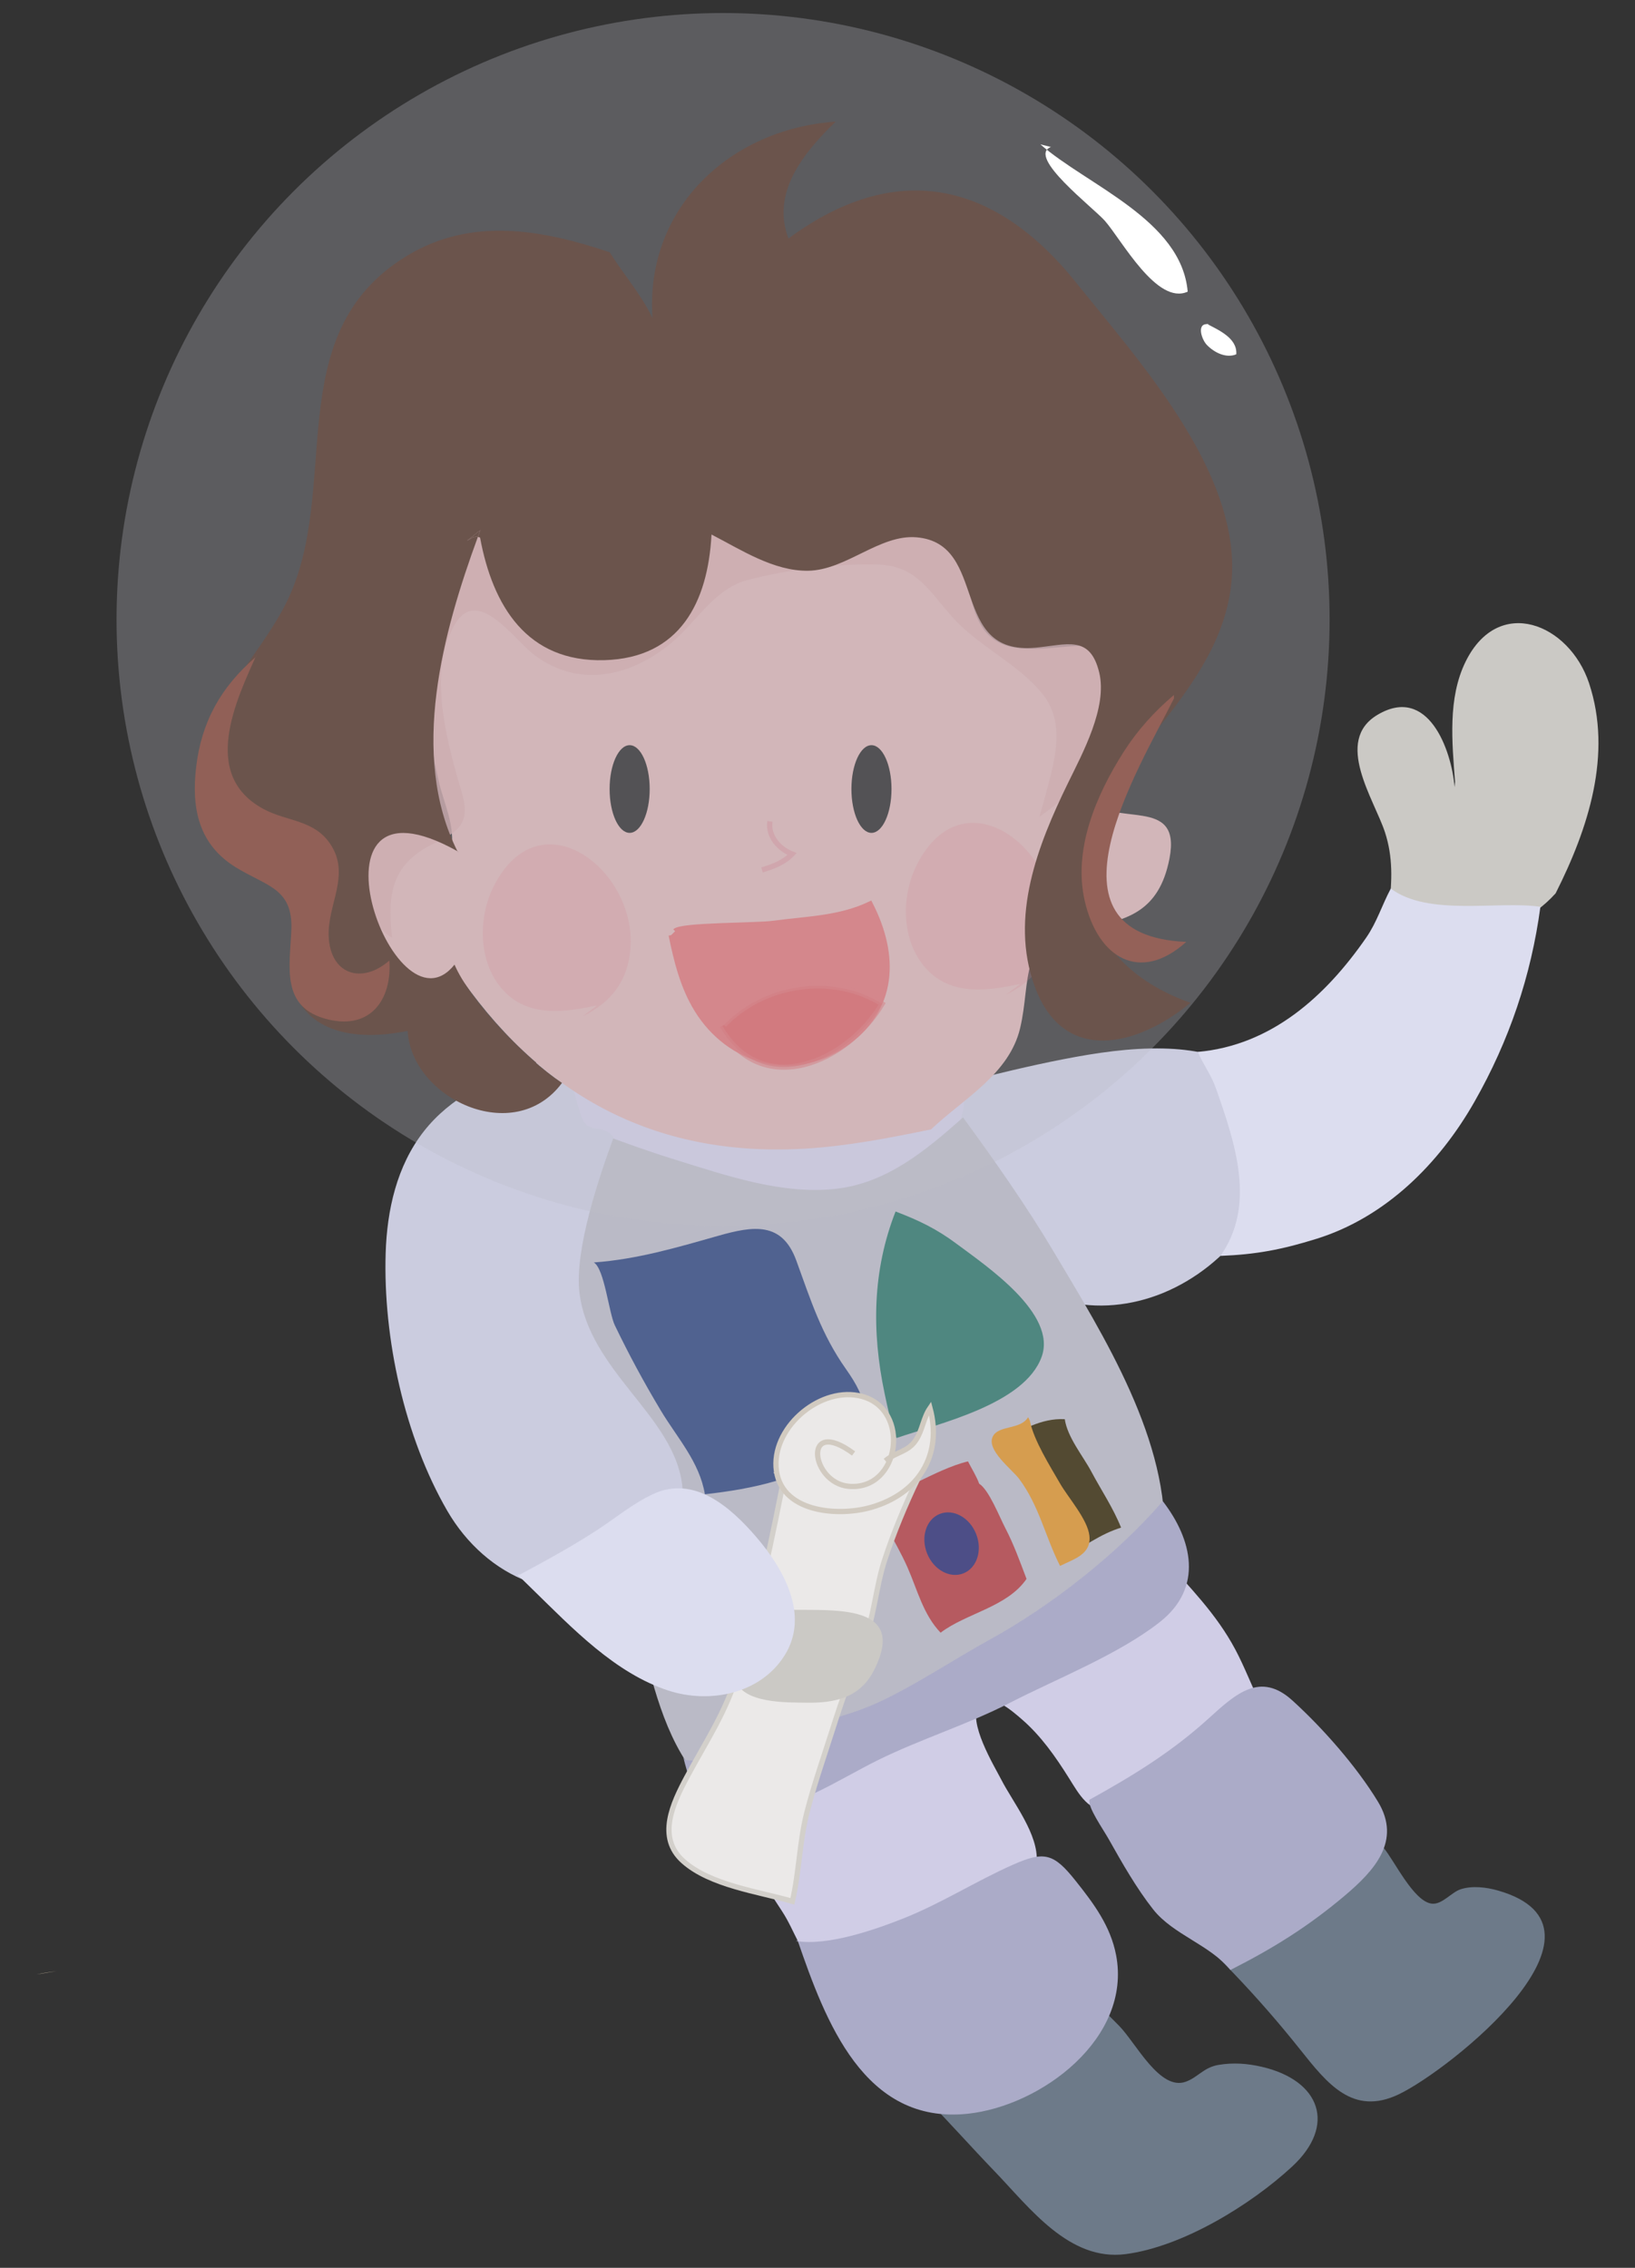 <svg version="1.1" id="el_2R4dZG7zW" xmlns="http://www.w3.org/2000/svg" xmlns:xlink="http://www.w3.org/1999/xlink" x="0px" y="0px" viewBox="0 0 310 430" enable-background="new 0 0 310 430" xml:space="preserve"><rect x="0" y="0" width="310" height="430" fill="#333333" stroke="none"/><style>@-webkit-keyframes el_dKN9Bi8HNI_U1cx6RSEp_Animation{0%{-webkit-transform: translate(178.256px, 247.547px) rotate(0deg) translate(-178.256px, -247.547px);transform: translate(178.256px, 247.547px) rotate(0deg) translate(-178.256px, -247.547px);}3.33%{-webkit-transform: translate(178.256px, 247.547px) rotate(-8deg) translate(-178.256px, -247.547px);transform: translate(178.256px, 247.547px) rotate(-8deg) translate(-178.256px, -247.547px);}6.67%{-webkit-transform: translate(178.256px, 247.547px) rotate(0deg) translate(-178.256px, -247.547px);transform: translate(178.256px, 247.547px) rotate(0deg) translate(-178.256px, -247.547px);}10%{-webkit-transform: translate(178.256px, 247.547px) rotate(-8deg) translate(-178.256px, -247.547px);transform: translate(178.256px, 247.547px) rotate(-8deg) translate(-178.256px, -247.547px);}13.33%{-webkit-transform: translate(178.256px, 247.547px) rotate(0deg) translate(-178.256px, -247.547px);transform: translate(178.256px, 247.547px) rotate(0deg) translate(-178.256px, -247.547px);}16.67%{-webkit-transform: translate(178.256px, 247.547px) rotate(-8deg) translate(-178.256px, -247.547px);transform: translate(178.256px, 247.547px) rotate(-8deg) translate(-178.256px, -247.547px);}20%{-webkit-transform: translate(178.256px, 247.547px) rotate(0deg) translate(-178.256px, -247.547px);transform: translate(178.256px, 247.547px) rotate(0deg) translate(-178.256px, -247.547px);}23.33%{-webkit-transform: translate(178.256px, 247.547px) rotate(-8deg) translate(-178.256px, -247.547px);transform: translate(178.256px, 247.547px) rotate(-8deg) translate(-178.256px, -247.547px);}26.67%{-webkit-transform: translate(178.256px, 247.547px) rotate(0deg) translate(-178.256px, -247.547px);transform: translate(178.256px, 247.547px) rotate(0deg) translate(-178.256px, -247.547px);}30%{-webkit-transform: translate(178.256px, 247.547px) rotate(-8deg) translate(-178.256px, -247.547px);transform: translate(178.256px, 247.547px) rotate(-8deg) translate(-178.256px, -247.547px);}33.33%{-webkit-transform: translate(178.256px, 247.547px) rotate(0deg) translate(-178.256px, -247.547px);transform: translate(178.256px, 247.547px) rotate(0deg) translate(-178.256px, -247.547px);}36.67%{-webkit-transform: translate(178.256px, 247.547px) rotate(-8deg) translate(-178.256px, -247.547px);transform: translate(178.256px, 247.547px) rotate(-8deg) translate(-178.256px, -247.547px);}40%{-webkit-transform: translate(178.256px, 247.547px) rotate(0deg) translate(-178.256px, -247.547px);transform: translate(178.256px, 247.547px) rotate(0deg) translate(-178.256px, -247.547px);}43.33%{-webkit-transform: translate(178.256px, 247.547px) rotate(-8deg) translate(-178.256px, -247.547px);transform: translate(178.256px, 247.547px) rotate(-8deg) translate(-178.256px, -247.547px);}46.67%{-webkit-transform: translate(178.256px, 247.547px) rotate(0deg) translate(-178.256px, -247.547px);transform: translate(178.256px, 247.547px) rotate(0deg) translate(-178.256px, -247.547px);}50%{-webkit-transform: translate(178.256px, 247.547px) rotate(-8deg) translate(-178.256px, -247.547px);transform: translate(178.256px, 247.547px) rotate(-8deg) translate(-178.256px, -247.547px);}53.33%{-webkit-transform: translate(178.256px, 247.547px) rotate(0deg) translate(-178.256px, -247.547px);transform: translate(178.256px, 247.547px) rotate(0deg) translate(-178.256px, -247.547px);}100%{-webkit-transform: translate(178.256px, 247.547px) rotate(0deg) translate(-178.256px, -247.547px);transform: translate(178.256px, 247.547px) rotate(0deg) translate(-178.256px, -247.547px);}}@keyframes el_dKN9Bi8HNI_U1cx6RSEp_Animation{0%{-webkit-transform: translate(178.256px, 247.547px) rotate(0deg) translate(-178.256px, -247.547px);transform: translate(178.256px, 247.547px) rotate(0deg) translate(-178.256px, -247.547px);}3.33%{-webkit-transform: translate(178.256px, 247.547px) rotate(-8deg) translate(-178.256px, -247.547px);transform: translate(178.256px, 247.547px) rotate(-8deg) translate(-178.256px, -247.547px);}6.67%{-webkit-transform: translate(178.256px, 247.547px) rotate(0deg) translate(-178.256px, -247.547px);transform: translate(178.256px, 247.547px) rotate(0deg) translate(-178.256px, -247.547px);}10%{-webkit-transform: translate(178.256px, 247.547px) rotate(-8deg) translate(-178.256px, -247.547px);transform: translate(178.256px, 247.547px) rotate(-8deg) translate(-178.256px, -247.547px);}13.33%{-webkit-transform: translate(178.256px, 247.547px) rotate(0deg) translate(-178.256px, -247.547px);transform: translate(178.256px, 247.547px) rotate(0deg) translate(-178.256px, -247.547px);}16.67%{-webkit-transform: translate(178.256px, 247.547px) rotate(-8deg) translate(-178.256px, -247.547px);transform: translate(178.256px, 247.547px) rotate(-8deg) translate(-178.256px, -247.547px);}20%{-webkit-transform: translate(178.256px, 247.547px) rotate(0deg) translate(-178.256px, -247.547px);transform: translate(178.256px, 247.547px) rotate(0deg) translate(-178.256px, -247.547px);}23.33%{-webkit-transform: translate(178.256px, 247.547px) rotate(-8deg) translate(-178.256px, -247.547px);transform: translate(178.256px, 247.547px) rotate(-8deg) translate(-178.256px, -247.547px);}26.67%{-webkit-transform: translate(178.256px, 247.547px) rotate(0deg) translate(-178.256px, -247.547px);transform: translate(178.256px, 247.547px) rotate(0deg) translate(-178.256px, -247.547px);}30%{-webkit-transform: translate(178.256px, 247.547px) rotate(-8deg) translate(-178.256px, -247.547px);transform: translate(178.256px, 247.547px) rotate(-8deg) translate(-178.256px, -247.547px);}33.33%{-webkit-transform: translate(178.256px, 247.547px) rotate(0deg) translate(-178.256px, -247.547px);transform: translate(178.256px, 247.547px) rotate(0deg) translate(-178.256px, -247.547px);}36.67%{-webkit-transform: translate(178.256px, 247.547px) rotate(-8deg) translate(-178.256px, -247.547px);transform: translate(178.256px, 247.547px) rotate(-8deg) translate(-178.256px, -247.547px);}40%{-webkit-transform: translate(178.256px, 247.547px) rotate(0deg) translate(-178.256px, -247.547px);transform: translate(178.256px, 247.547px) rotate(0deg) translate(-178.256px, -247.547px);}43.33%{-webkit-transform: translate(178.256px, 247.547px) rotate(-8deg) translate(-178.256px, -247.547px);transform: translate(178.256px, 247.547px) rotate(-8deg) translate(-178.256px, -247.547px);}46.67%{-webkit-transform: translate(178.256px, 247.547px) rotate(0deg) translate(-178.256px, -247.547px);transform: translate(178.256px, 247.547px) rotate(0deg) translate(-178.256px, -247.547px);}50%{-webkit-transform: translate(178.256px, 247.547px) rotate(-8deg) translate(-178.256px, -247.547px);transform: translate(178.256px, 247.547px) rotate(-8deg) translate(-178.256px, -247.547px);}53.33%{-webkit-transform: translate(178.256px, 247.547px) rotate(0deg) translate(-178.256px, -247.547px);transform: translate(178.256px, 247.547px) rotate(0deg) translate(-178.256px, -247.547px);}100%{-webkit-transform: translate(178.256px, 247.547px) rotate(0deg) translate(-178.256px, -247.547px);transform: translate(178.256px, 247.547px) rotate(0deg) translate(-178.256px, -247.547px);}}#el_2R4dZG7zW *{-webkit-animation-duration: 9s;animation-duration: 9s;-webkit-animation-iteration-count: infinite;animation-iteration-count: infinite;-webkit-animation-timing-function: cubic-bezier(0, 0, 1, 1);animation-timing-function: cubic-bezier(0, 0, 1, 1);}#el_w1dsbvOw-H{fill: #CBC9C5;}#el_SMMYUv8jSN{fill: #CBCCDF;}#el_YSfe63Z2eF{fill: #DCDDEF;}#el_cj3RSSrH3z{fill: #C1B49A;}#el_lEibiWxxkP{fill: #6D7A89;}#el_Tl2FiTjy6R{fill: #6D7A89;}#el_PKwcgrozte{fill: #D0CDE6;}#el_ijN8M77zUn{fill: #D0CDE6;}#el_pgKUnCUaE9{fill: none;}#el_u6sGRIaFBI{fill: #BABAC6;}#el_7ytiAI8MPC{fill: #506290;}#el_UZgJbwcwKp{fill: #4F8780;}#el_Od6PytOE8l{fill: #B65A60;}#el_LbfdJUgIwN{fill: #534A32;}#el_MHKPxM18EWI{fill: #D69D4F;}#el_JzN0yoWonJa{fill: #ABABC8;}#el_WbmENBpRmse{fill: #EBE9E8;stroke: #D3D0CB;}#el_yVf_HFDf0dj{fill: #EBE9E8;stroke: #D1CAC0;}#el_oQebNwIaV19{fill: #CBCCDF;}#el_o0Bf0B7Dl6J{fill: #CBC9C5;}#el_QMB8NEfZPcj{fill: #DCDDEF;}#el_Sxxj9_4of_P{fill: #DBB4B4;}#el_Rd5FK8IIK54{fill: #ABABC8;}#el_Ddio7GQVfZe{fill: #ABABC8;}#el_V6TGD6GQZvC{fill: #272525;}#el_8EEq54eW3EB{fill: none;}#el_akLKE4uS3CS{opacity: 0.2;fill: #DC6C7C;}#el_2YorOjjXw6x{fill: #DE7074;stroke: #DE7074;}#el_HYo3IFymMAB{opacity: 0.6;fill: #D95256;stroke: #DE7074;}#el_JrQwbWa501s{opacity: 0.2;fill: #DC6C7C;}#el_iQGDV5RKY1m{opacity: 0.3;fill: none;stroke: #D06879;}#el_P3gNXtBWJiU{opacity: 0.8;fill: #D3A6A7;}#el_WTD1bSKB4Zu{fill: #492818;}#el_Gy1qv1xh2TJ{fill: #492818;}#el_8EVAw912mpr{fill: #492818;}#el_1RNwvMixrvy{fill: #492818;}#el_CJDx7B66u2d{fill: #492818;}#el_AMsamvhKeN1{fill: #492818;}#el_iepaNqvxnJ8{fill: #833A29;}#el_aITBOVwa-hi{fill: #7F3928;}#el_eLrsLRZBaxf{fill: #272525;}#el_Cibf4s1vFO3{opacity: 0.3;fill: #BABAC6;}#el_C89ooN6BFZV{fill: #FFFFFF;}#el_OZXgiQV4mDZ{fill: #FFFFFF;}#el_MxoC8Dj3zAq{-webkit-transform: matrix(0.929, -0.371, 0.371, 0.929, -95.635, 87.638);transform: matrix(0.929, -0.371, 0.371, 0.929, -95.635, 87.638);fill: #4D4E87;}#el_dKN9Bi8HNI_U1cx6RSEp{-webkit-animation-name: el_dKN9Bi8HNI_U1cx6RSEp_Animation;animation-name: el_dKN9Bi8HNI_U1cx6RSEp_Animation;-webkit-transform: translate(178.256px, 247.547px) rotate(0deg) translate(-178.256px, -247.547px);transform: translate(178.256px, 247.547px) rotate(0deg) translate(-178.256px, -247.547px);}</style>
<g id="el_dKN9Bi8HNI_U1cx6RSEp" data-animator-group="true" data-animator-type="1"><g id="el_dKN9Bi8HNI">
	<path d="M275.79,149.241c-0.576-7.064-5.024-19.434-14.632-13.693c-8.31,4.965-0.592,16.028,1.445,22.285&#10;&#9;&#9;c1.509,4.637,1.363,9.19,0.762,13.971c11.717,3.59,22.342,7.82,31.586-2.424c6.19-12.266,10.81-26.372,6.334-39.85&#10;&#9;&#9;c-3.742-11.269-17.146-16.766-23.395-4.094c-3.425,6.945-2.572,15.355-2.008,22.809" id="el_w1dsbvOw-H"/>
	<path d="M178.816,205.675c0.16,5.578,0.34,11.194,1.533,16.665c1.195,5.475,3.424,10.755,7.017,15.099&#10;&#9;&#9;c3.72,4.5,8.777,7.805,14.444,9.256c6.182,1.581,12.754,0.895,18.632-1.505c6.281-2.565,11.781-7.008,15.761-12.491&#10;&#9;&#9;c3.53-4.865,6.097-10.841,6.022-16.94c-0.06-4.997-2.146-9.681-6.214-12.675c-4.392-3.23-10.092-4.148-15.416-4.275&#10;&#9;&#9;c-6.381-0.152-12.763,0.822-19.01,2.035c-6.34,1.231-12.618,2.776-18.885,4.338c-1.482,0.368-2.963,0.74-4.444,1.112" id="el_SMMYUv8jSN"/>
	<path d="M227.119,199.449c13.935-1.248,24.216-10.536,31.918-21.666c2.029-2.933,2.982-6.159,4.66-9.303&#10;&#9;&#9;c7.105,5.339,20.344,2.269,28.367,3.455c-1.753,13.069-5.899,25.365-12.498,36.96c-6.686,11.749-16.846,21.919-29.985,26.004&#10;&#9;&#9;c-6.547,2.035-11.378,2.961-18.183,3.228c6.747-9.565,2.87-21.19-0.827-31.69C229.597,203.674,228.274,202.141,227.119,199.449&#10;&#9;&#9;C227.037,199.678,227.25,199.241,227.119,199.449" id="el_YSfe63Z2eF"/>
</g></g>
<path d="M10.93,373.708c-1.342,0.188-2.681,0.354-4,0.668" id="el_cj3RSSrH3z"/>
<path d="M160.262,386.249c0.344-0.049,1.67-0.214,1.084-0.263c11.054,7.318,18.104,16.235,27.3,25.786&#10;&#9;c6.591,6.844,14.058,17.006,24.747,15.631c10.823-1.393,23.707-9.314,31.569-16.576c8.515-7.865,5.362-16.363-5.701-18.939&#10;&#9;c-2.719-0.633-5.453-0.836-8.228-0.365c-2.824,0.48-3.855,2.324-6.192,3.184c-4.929,1.811-9.435-7.299-12.641-10.58&#10;&#9;c-3.996-4.09-9.662-9.098-12.143-14.295c-7.104,1.713-15.128,6.51-21.679,9.869c-4.361,2.234-7.998,3.902-12.588,5.27&#10;&#9;c-2.742,0.816-1.073,0.411-3.748-1.565" id="el_lEibiWxxkP"/>
<path d="M220.08,360.923c9.702,8.533,18.354,17.541,26.399,27.645c5.158,6.479,10.006,12.705,18.74,8.529&#10;&#9;c9.644-4.607,43.544-31.547,18.803-38.637c-2.182-0.625-4.866-0.951-7.053-0.248c-1.797,0.578-3.539,2.961-5.501,2.736&#10;&#9;c-3.442-0.393-7.075-8.145-9.173-10.641c-3.498-4.164-6.085-12.922-11.977-14.098c-3.378,4.623-7.671,8.326-12.268,11.797&#10;&#9;c-2.934,2.215-5.98,4.262-9.022,6.318c-2.504,1.691-7.275,6.938-10.277,6.701" id="el_Tl2FiTjy6R"/>
<path d="M125.896,318.173c11.707-2.98,22.435-6.814,33.441-12.174c11.553-5.623,22.191-12.924,33.093-19.795&#10;&#9;c4.665-2.939,9.112-6.367,13.911-9.047c2.44,2.447,3.571,6.379,6.092,8.994c2.844,2.951,5.414,6.09,8.129,9.166&#10;&#9;c4.99,5.646,10.059,10.666,13.678,17.482c1.735,3.266,3.032,6.736,4.654,10.057c-5.365,2.686-10.146,5.979-14.728,9.988&#10;&#9;c-3.858,3.377-8.563,9.242-13.716,10.266c-3.897,0.771-5.879-2.947-7.757-5.941c-2.578-4.113-5.32-8.029-8.948-11.172&#10;&#9;c-1.58-1.369-6.252-5.551-8.143-2.783c-2.216,3.246,2.893,11.59,4.25,14.236c2.211,4.307,7.115,10.395,6.704,15.635&#10;&#9;c-0.375,4.781-6.246,7.047-9.708,8.729c-9.543,4.635-19.331,8.689-29.545,11.273c-1.078,0.271-2.16,0.537-3.241,0.801&#10;&#9;c0.065-1.809-1.839-4.002-2.642-5.559c-1.039-2.018-1.89-4.027-3.134-5.928c-2.192-3.348-4.382-6.701-6.509-10.088&#10;&#9;c-4.328-6.896-8.015-14.17-11.247-21.727c-0.883-2.062-1.418-4.277-2.298-6.336c-0.93-2.176-2.358-3.773-2.118-6.311" id="el_PKwcgrozte"/>
<path d="M132.346,207.292c9.658,4.944,18.184,4.09,28.381,0.975c4.001-1.223,21.678-9.105,22.058-0.232&#10;&#9;c0.427,9.971-13.726,18.527-21.609,20.99c-12.876,4.025-28.05,1.439-39.951-4.48c-10.815-5.381-15.933-13.727-15.944-25.7&#10;&#9;c-0.002-1.275,0.032-2.552,0.065-3.826c6.134,5.533,13.749,10.218,21.943,11.804c3.75,0.727,5.448,1.438,7.589,4.558&#10;&#9;c1.801,2.626,3.543,3.774,6.744,4.325c2.543,0.438,5.528,0.625,7.918-0.529c1.167-0.564,2.156-1.371,2.854-2.471&#10;&#9;c0.206-0.324,1.19-3.564,1.152-3.56c-3.554,0.515-7.175,1.522-10.784,1.899c-3.855,0.402-6.694-1.379-10.166-1.502" id="el_ijN8M77zUn"/>
<path d="M113.266,249.374c0.058,0.02,0.217-0.43,0.333-1" id="el_pgKUnCUaE9"/>
<path d="M113.513,214.827c-6.613,21.197-3.975,40.652,0.136,62.111c1.826,9.531,4.053,18.951,6.559,28.324&#10;&#9;c2.521,9.436,4.455,20.5,9.892,28.783c6.263,9.543,15.683,4.672,23.747,0.254c2.217-0.059,3.211-3.025,5.02-3.801&#10;&#9;c2.36-1.012,5.494-0.201,7.943-0.902c3.707-1.062,9.635-2.688,12.662-4.826c-0.428-1.039-0.729-2.107-0.908-3.211&#10;&#9;c17.811-2.451,40.747-6.836,42.15-28.875c1.226-19.248-11.423-39.373-20.893-55.285c-5.258-8.838-11.164-17.221-17.225-25.521&#10;&#9;c-7.016,6.209-14.379,12.414-24.042,13.525c-10.221,1.176-20.88-2.525-30.514-5.512&#10;&#9;C123.137,218.371,118.312,216.647,113.513,214.827" id="el_u6sGRIaFBI"/>
<path d="M112.599,239.374c8.222-0.602,15.685-2.816,23.571-5.053c6.691-1.898,12.111-2.721,14.81,4.686&#10;&#9;c2.732,7.496,4.737,13.951,9.415,20.576c4.063,5.756,5.423,10.17-0.774,15.037c-7.314,5.744-16.958,7.705-25.972,8.705&#10;&#9;c-1.02-6.141-5.254-10.701-8.355-15.871c-3.228-5.381-6.042-10.604-8.724-16.17C115.447,248.954,114.606,240.593,112.599,239.374" id="el_7ytiAI8MPC"/>
<path d="M169.801,229.71c-4.392,11.211-4.548,22.775-2.075,34.512c0.593,2.812,1.204,5.756,2.255,8.438&#10;&#9;c8.041-2.756,24.238-6.383,27.513-15.381c2.981-8.191-10.528-17.262-16.015-21.365C177.621,233.03,174.284,231.417,169.801,229.71" id="el_UZgJbwcwKp"/>
<path d="M164.266,281.374c1.86,5.482,5.467,10.539,7.797,15.814c1.879,4.256,2.969,8.932,6.277,12.387&#10;&#9;c4.863-3.711,12.612-4.838,16.292-10.201c-1.239-3.264-2.399-6.523-4.054-9.699c-1.118-2.148-3.07-7.18-4.923-8.355&#10;&#9;c-0.511-1.42-1.423-2.848-2.122-4.227c-3.175,0.75-6.604,2.488-9.622,3.938c-3.091,1.48-7.497,2.387-9.979,4.344" id="el_Od6PytOE8l"/>
<path d="M188.266,273.042c0.025-0.225,0.482-0.646,0.325-1.232c1.441,3.982,5.419,8.504,7.775,12.41&#10;&#9;c2.143,3.551,3.674,7.434,5.548,11.021c3.642-2.006,6.726-4.389,10.642-5.59c-1.505-3.766-3.788-7.139-5.624-10.596&#10;&#9;c-1.584-2.982-4.535-6.496-5.049-9.963c-4.553-0.25-8.175,2.193-12.038,3.852" id="el_LbfdJUgIwN"/>
<path d="M195.266,269.374c0.718,3.707,3.837,8.633,5.734,11.93c1.524,2.648,5.229,6.801,5.554,9.887&#10;&#9;c0.368,3.506-2.823,4.377-5.565,5.717c-2.819-5.549-3.936-11.361-7.748-16.486c-1.354-1.818-6.25-5.457-5.02-8.018&#10;&#9;c1.076-2.24,5.294-1.258,6.711-3.695" id="el_MHKPxM18EWI"/>
<path d="M129.554,333.188c1.693,6.752,3.284,10.649,11.614,10.589c8.561-0.064,17.787-6.338,25.281-10.037&#10;&#9;c8.129-4.012,17-6.738,25.062-10.889c8.784-4.521,20.512-9.109,28.37-15.277c8.377-6.574,6.151-15.724,0.585-22.937&#10;&#9;c-8.688,10.07-21.203,19.87-32.79,26.245c-6.78,3.732-13.275,8.111-20.233,11.482c-6.254,3.027-12.897,4.285-19.465,6.309&#10;&#9;c-6.588,2.031-11.12,5.804-18.093,5.044" id="el_JzN0yoWonJa"/>
<g id="el_TtciZxsiu1F">
	<path stroke-miterlimit="10" d="M148.492,278.122c0.199-0.057,0.373,0.197,0.624-0.24&#10;&#9;&#9;c-2.662,13.492-5.465,27.465-9.669,40.568c-2.146,6.686-5.956,12.396-9.236,18.541c-2.654,4.973-5.699,11.395-0.679,15.889&#10;&#9;&#9;c5.147,4.607,14.276,5.766,20.704,7.629c1.293-5.572,1.343-11.309,2.759-16.85c1.343-5.25,3.173-10.447,4.806-15.586&#10;&#9;&#9;c1.731-5.457,3.684-10.963,5.856-16.299c2.118-5.201,2.337-10.646,4.071-15.963c1.682-5.154,3.961-10.615,6.307-15.492&#10;&#9;&#9;c-3.518,1.906-9.324,2.564-13.134,2.258c-4.085-0.326-10.618-5.689-13.925-2.955" id="el_WbmENBpRmse"/>
	<path stroke-miterlimit="10" d="M161.842,275.591c-9.744-7.191-8.161,5.604-0.896,6.229&#10;&#9;&#9;c9.678,0.832,11.807-14.525,2.51-17.045c-7.624-2.066-16.807,5.498-16.314,13.395c0.535,8.566,11.646,9.477,18.033,7.637&#10;&#9;&#9;c8.948-2.58,13.559-9.844,11.162-18.816c-1.27,1.857-1.415,4.127-2.662,6.035c-1.516,2.316-3.75,2.236-5.799,3.959" id="el_yVf_HFDf0dj"/>
</g>
<path d="M106.596,201.042c0,0-0.514-0.971-0.705-1.219c2.508,3.491,2.922,8.061,4.387,11.977&#10;&#9;c1.295,3.461,3.933,1.045,6.068,3.854c-2.742,7.506-7.429,21.242-6.484,29.387c0.863,7.449,5.398,13.346,9.904,19.043&#10;&#9;c4.217,5.328,9.166,11.211,9.655,18.303c0.459,6.65-3.598,12.354-9.159,15.629c-13.447,7.922-28.18,1.004-35.447-11.535&#10;&#9;c-8.123-14.014-12.186-32.773-11.693-48.871c0.25-8.16,2.104-16.539,7.225-23.086c5.023-6.422,12.429-9.939,19.953-12.572&#10;&#9;c1.93-0.674,3.875-1.297,5.82-1.921c0.443,0.151-0.006,0.2-0.023,0.513" id="el_oQebNwIaV19"/>
<path d="M146.262,305.042c7.882,0.959,26.789-2.734,19.438,11.676c-2.664,5.223-7.443,6.221-12.887,6.127&#10;&#9;c-3.693-0.064-11.911,0.172-13.389-4.303c-1.394-4.221,4.071-9.666,6.506-12.5" id="el_o0Bf0B7Dl6J"/>
<path d="M98.596,298.542c4.929-2.637,9.826-5.32,14.516-8.365c3.543-2.301,6.94-5.15,10.795-6.924&#10;&#9;c7.728-3.555,14.604,2.51,19.439,8.123c5.166,5.996,10.229,14.809,5.436,22.475c-4.594,7.348-14.23,9.24-22.037,6.701&#10;&#9;c-10.16-3.305-18.266-11.877-25.717-19.139c-0.979-0.955-1.955-1.914-2.932-2.871" id="el_QMB8NEfZPcj"/>
<path d="M89.096,100.485c0.214,0.27-0.486-0.322-0.636-0.921c-10.882,10.021-8.322,35.745-5.273,48.585&#10;&#9;c1.001,4.214,2.847,7.785,2.507,12.246c-19.436-17.222-23.067,17.48-9.801,25.594c3.89,2.379,7.201,0.604,10.261-2.32&#10;&#9;c15.786,23.588,37.54,35.855,66.508,34.125c8.052-0.48,15.978-2.034,23.866-3.65c6.148-5.836,14.806-10.428,16.889-19.191&#10;&#9;c2.141-9.005-0.425-17.361,11.216-18.963c8.804-1.211,15.124-2.95,17.107-13.229c2.353-12.186-10.702-5.506-15.697-11.519&#10;&#9;c-3.132-3.77,0.6-10.056,1.679-13.984c1.438-5.232,1.616-9.734-0.592-14.777c-5.02-0.365-11.902,1.535-16.623-0.168&#10;&#9;c-5.612-2.025-6.162-8.134-7.426-13.158c-1.404-5.584-3.471-11.067-10.264-10.69c-5.574,0.31-9.693,5.313-15.213,6.112&#10;&#9;c-4.926,0.714-10.02-0.796-14.129-3.4c-3.779-2.395-8.287-8.139-12.418-3.318c-3.427,3.998-0.485,11.215-3.258,15.819&#10;&#9;c-2.684,4.456-8.189,7.229-13.187,5.804c-4.658-1.326-12.335-5.977-15.16-9.915c-3.828-5.337-2.985-10.743-10.847-11.98&#10;&#9;c-0.865,1.579-1.801,3.229-2.457,4.979" id="el_Sxxj9_4of_P"/>
<path d="M151.274,368.046c5.237,15.195,12.55,34.793,32.161,32.744c14.024-1.465,31.175-14.342,28.183-30.061&#10;&#9;c-1.058-5.551-4.253-9.809-7.68-14.115c-4.159-5.225-5.927-5.695-11.955-3.016c-7.015,3.119-13.563,7.32-20.691,10.146&#10;&#9;c-5.442,2.158-14.415,5.289-20.367,4.285c-0.036,0.174,0.171-0.031,0.35-0.289" id="el_Rd5FK8IIK54"/>
<path d="M206.583,341.237c8.322-4.602,15.674-9.117,22.685-15.504c5.123-4.668,9.734-8.797,15.778-3.305&#10;&#9;c5.767,5.242,12.172,12.518,16.217,19.184c4.513,7.438-0.654,13.074-6.427,17.93c-6.929,5.828-13.485,9.897-21.545,13.981&#10;&#9;c-3.869-4.766-10.865-6.687-14.644-11.478c-3.174-4.023-5.891-8.812-8.406-13.281C209.056,346.657,206.158,342.591,206.583,341.237" id="el_Ddio7GQVfZe"/>
<ellipse cx="119.384" cy="149.606" rx="3.8" ry="8.314" id="el_V6TGD6GQZvC"/>
<path d="M111.846,193.292c-4.434,1.109-8.527,0.894-10.912-3.557c-2.697-5.03-1.793-12.458,2.534-16.319&#10;&#9;c9.51-8.485,22.149,5.315,15.394,15.069c-2.287,3.302-5.863,5.156-9.516,6.557" id="el_8EEq54eW3EB"/>
<path d="M193.432,186.571c-5.928,1.25-12.613,2.26-17.365-2.421&#10;&#9;c-5.187-5.11-5.377-13.983-2.231-20.188c8.729-17.223,27.009-3.193,25.932,11.713c-0.445,6.162-3.614,10.318-9.058,12.938" id="el_akLKE4uS3CS"/>
<path stroke-miterlimit="10" d="M128.004,176.561c1.186-1.206,15.299-1.017,18.746-1.491&#10;&#9;c6.326-0.868,12.361-0.875,18.227-3.661c4.988,9.706,4.803,20.023-5.026,26.728c-9.819,6.697-21.819,3.076-27.829-6.711&#10;&#9;c-2.646-4.307-3.864-9.221-4.859-14.123" id="el_2YorOjjXw6x"/>
<path stroke-miterlimit="10" d="M137.271,194.353&#10;&#9;c7.521-7.849,20.528-9.935,29.978-4.013c-6.599,11.071-22.701,18.178-30.719,4.384" id="el_HYo3IFymMAB"/>
<path d="M113.209,190.643c-5.928,1.25-12.613,2.259-17.364-2.421&#10;&#9;c-5.187-5.109-5.377-13.982-2.231-20.188c8.729-17.224,27.008-3.193,25.932,11.714c-0.445,6.16-3.615,10.317-9.058,12.938" id="el_JrQwbWa501s"/>
<path stroke-miterlimit="10" d="M145.978,155.734c-0.409,2.842,1.715,5.219,4.203,6.196&#10;&#9;c-1.515,1.602-3.596,2.391-5.699,3.014" id="el_iQGDV5RKY1m"/>
<path d="M197.096,154.792c0.483-1.703,0.969-3.406,1.424-5.117c1.598-6.008,3.422-12.774-0.863-18.091&#10;&#9;c-4.698-5.829-12.128-8.997-17.146-14.64c-4.41-4.957-6.787-9.698-14.098-9.896c-7.808-0.211-16.971,0.938-24.545,2.889&#10;&#9;c-6.553,1.688-9.794,8.083-14.792,12.154c-7.686,6.26-17.392,8.374-25.733,2.125c-3.875-2.902-10.779-13.271-15.127-5.781&#10;&#9;c-4.895,8.43-1.855,20.531,0.571,29.213c0.714,2.553,2.151,5.936,0.724,8.485c-1.297,2.315-4.63,3.339-6.783,4.605&#10;&#9;c-6.926,4.072-7.143,9.799-6.389,17.038c-1.821-0.874-3.33-3.222-4.187-5.01c-3.604-7.525-0.94-15.809,3.237-22.432&#10;&#9;c0.645-1.098,1.281-2.206,1.832-3.354c3.679-7.657,3.756-16.654,4.81-24.927c0.837-6.57,1.743-22.915,9.722-25.534&#10;&#9;c6.923-2.273,13.484,9.867,17.171,13.903c5.329,5.836,11.021,7.8,17.306,2.14c4.951-4.459,8.252-11.018,14.355-14.117&#10;&#9;c6.158-3.129,14.277-2.729,20.973-2.521c18.205,0.567,37.616,7.707,49.314,22.324c11.666,14.576,0.444,28.003-12.025,36.793" id="el_P3gNXtBWJiU"/>
<g id="el_-BdK42WrlIX">
	<g id="el_FyJxXTPguLP">
		<g id="el_mQneFH995g9">
			<path d="M233.517,104.824c1.078,13.017-6.046,23.414-13.824,33.115c-18.492,16.718-20.091,43.011,6.028,52.197&#10;&#9;&#9;&#9;&#9;c-9.901,8.187-24.075,11.984-29.572-3.199c-4.745-13.093,0.629-26.746,6.32-38.413c2.776-5.695,7.543-14.396,5.945-21.007&#10;&#9;&#9;&#9;&#9;c-1.741-7.204-6.153-5.256-12.071-4.713c-16.522,1.526-8.776-19.726-22.54-20.923c-7.023-0.61-13.394,6.239-20.593,6.337&#10;&#9;&#9;&#9;&#9;c-6.526,0.09-12.706-3.982-18.306-6.869c-0.686,12.821-5.967,23.412-20.302,23.823c-14.696,0.42-21.195-10.309-23.581-23.25&#10;&#9;&#9;&#9;&#9;c-0.148-0.055-0.286-0.09-0.414-0.125c0.154-0.435,0.318-0.859,0.473-1.284l-2.544,2.024c0.83-0.394,1.207-0.902,2.071-0.74&#10;&#9;&#9;&#9;&#9;c-6.576,17.956-13.054,41.254-3.885,59.592c-30.774-17.19-12.226,36.16-0.546,21.515c2.963,6.877,13.234,17.63,20.382,22.429&#10;&#9;&#9;&#9;&#9;c-9.126,12.25-28.585,2.862-29.265-9.873c-19.32,3.938-27.287-7.582-19.125-24.711c0.142,0.182,0.2,0.161,0.184-0.073&#10;&#9;&#9;&#9;&#9;c-0.04-0.019-0.07-0.047-0.109-0.065c0.083-0.178,0.166-0.356,0.259-0.535c-0.172,0.122-0.285,0.282-0.348,0.479&#10;&#9;&#9;&#9;&#9;c-9.395-5.49-21.375-12.277-20.311-24.815c1.009-11.735,11.276-21.192,16.346-31.269C65.099,92.816,52.599,63.419,77.17,48.5&#10;&#9;&#9;&#9;&#9;c12.209-7.409,25.645-4.971,38.428-0.668c2.637,4.228,6.034,8.054,8.12,12.502C122.25,39.5,138.385,24.45,158.449,23.062&#10;&#9;&#9;&#9;&#9;c-5.979,5.773-12.3,13.402-8.953,22.165c20.165-14.887,38.915-11.099,54.504,8.314C215.352,67.675,231.97,86.122,233.517,104.824&#10;&#9;&#9;&#9;&#9;z" id="el_WTD1bSKB4Zu"/>
			<path d="M88.535,102.536l2.544-2.024c-0.155,0.424-0.319,0.849-0.473,1.284&#10;&#9;&#9;&#9;&#9;C89.742,101.633,89.365,102.142,88.535,102.536z" id="el_Gy1qv1xh2TJ"/>
			<path d="M86.78,161.415c0.26,0.218,0.251,0.228-0.028,0.03c-0.01-0.02-0.021-0.039-0.031-0.058&#10;&#9;&#9;&#9;&#9;C86.741,161.396,86.761,161.406,86.78,161.415z" id="el_8EVAw912mpr"/>
			<path d="M58.5,170.073c-0.093,0.179-0.176,0.357-0.259,0.535c-0.03-0.019-0.06-0.028-0.089-0.057&#10;&#9;&#9;&#9;&#9;C58.215,170.355,58.328,170.195,58.5,170.073z" id="el_1RNwvMixrvy"/>
			<path d="M58.351,170.674c0.016,0.234-0.042,0.255-0.184,0.073c0.028-0.05,0.046-0.089,0.074-0.139&#10;&#9;&#9;&#9;&#9;C58.281,170.626,58.311,170.655,58.351,170.674z" id="el_CJDx7B66u2d"/>
			<path d="M58.241,170.608c-0.028,0.049-0.046,0.089-0.074,0.139c-0.01-0.02-0.031-0.048-0.051-0.077&#10;&#9;&#9;&#9;&#9;c0.009-0.04,0.018-0.079,0.036-0.119C58.182,170.581,58.211,170.589,58.241,170.608z" id="el_AMsamvhKeN1"/>
		</g>
	</g>
	<path d="M222.567,131.78c-3.726,3.164-6.908,6.686-9.536,10.811c-5.181,8.134-9.613,18.475-7.358,28.246&#10;&#9;&#9;c2.504,10.841,10.472,15.637,19.246,7.756c-28.657-1.238-9.002-32.793-2.335-46.162" id="el_iepaNqvxnJ8"/>
	<path d="M48.879,123.65c-4.176,9.229-11,23.39,1.239,29.829c4.411,2.32,9.479,1.959,12.544,6.609&#10;&#9;&#9;c3.842,5.83-0.576,11.325-0.342,17.422c0.276,7.238,6.248,9.209,11.5,4.621c0.521,7.325-3.52,13.117-11.593,11.172&#10;&#9;&#9;c-9.091-2.19-7.265-9.953-6.987-17.006c0.312-7.904-4.694-8.236-10.553-11.857c-7.021-4.338-8.426-11.158-7.496-19.016&#10;&#9;&#9;c1.02-8.609,4.724-15.173,11.227-20.784" id="el_aITBOVwa-hi"/>
</g>
<ellipse cx="165.231" cy="149.606" rx="3.8" ry="8.314" id="el_eLrsLRZBaxf"/>
<circle cx="137.096" cy="117.472" r="115" id="el_Cibf4s1vFO3"/>
<path d="M197.263,27.374c8.893,7.777,26.746,14.315,27.926,27.927c-5.812,2.647-12.488-9.756-15.688-13.415&#10;&#9;c-2.197-2.512-14.936-12.226-10.237-14.012" id="el_C89ooN6BFZV"/>
<path d="M228.763,61.374c2.108,1.131,5.88,2.68,5.637,5.805c-1.94,0.818-4.228-0.359-5.597-1.8&#10;&#9;c-1.045-1.1-2.104-4.481,0.626-3.838" id="el_OZXgiQV4mDZ"/>
<ellipse cx="180.262" cy="292.71" rx="5.001" ry="6.062" id="el_MxoC8Dj3zAq"/>
</svg>